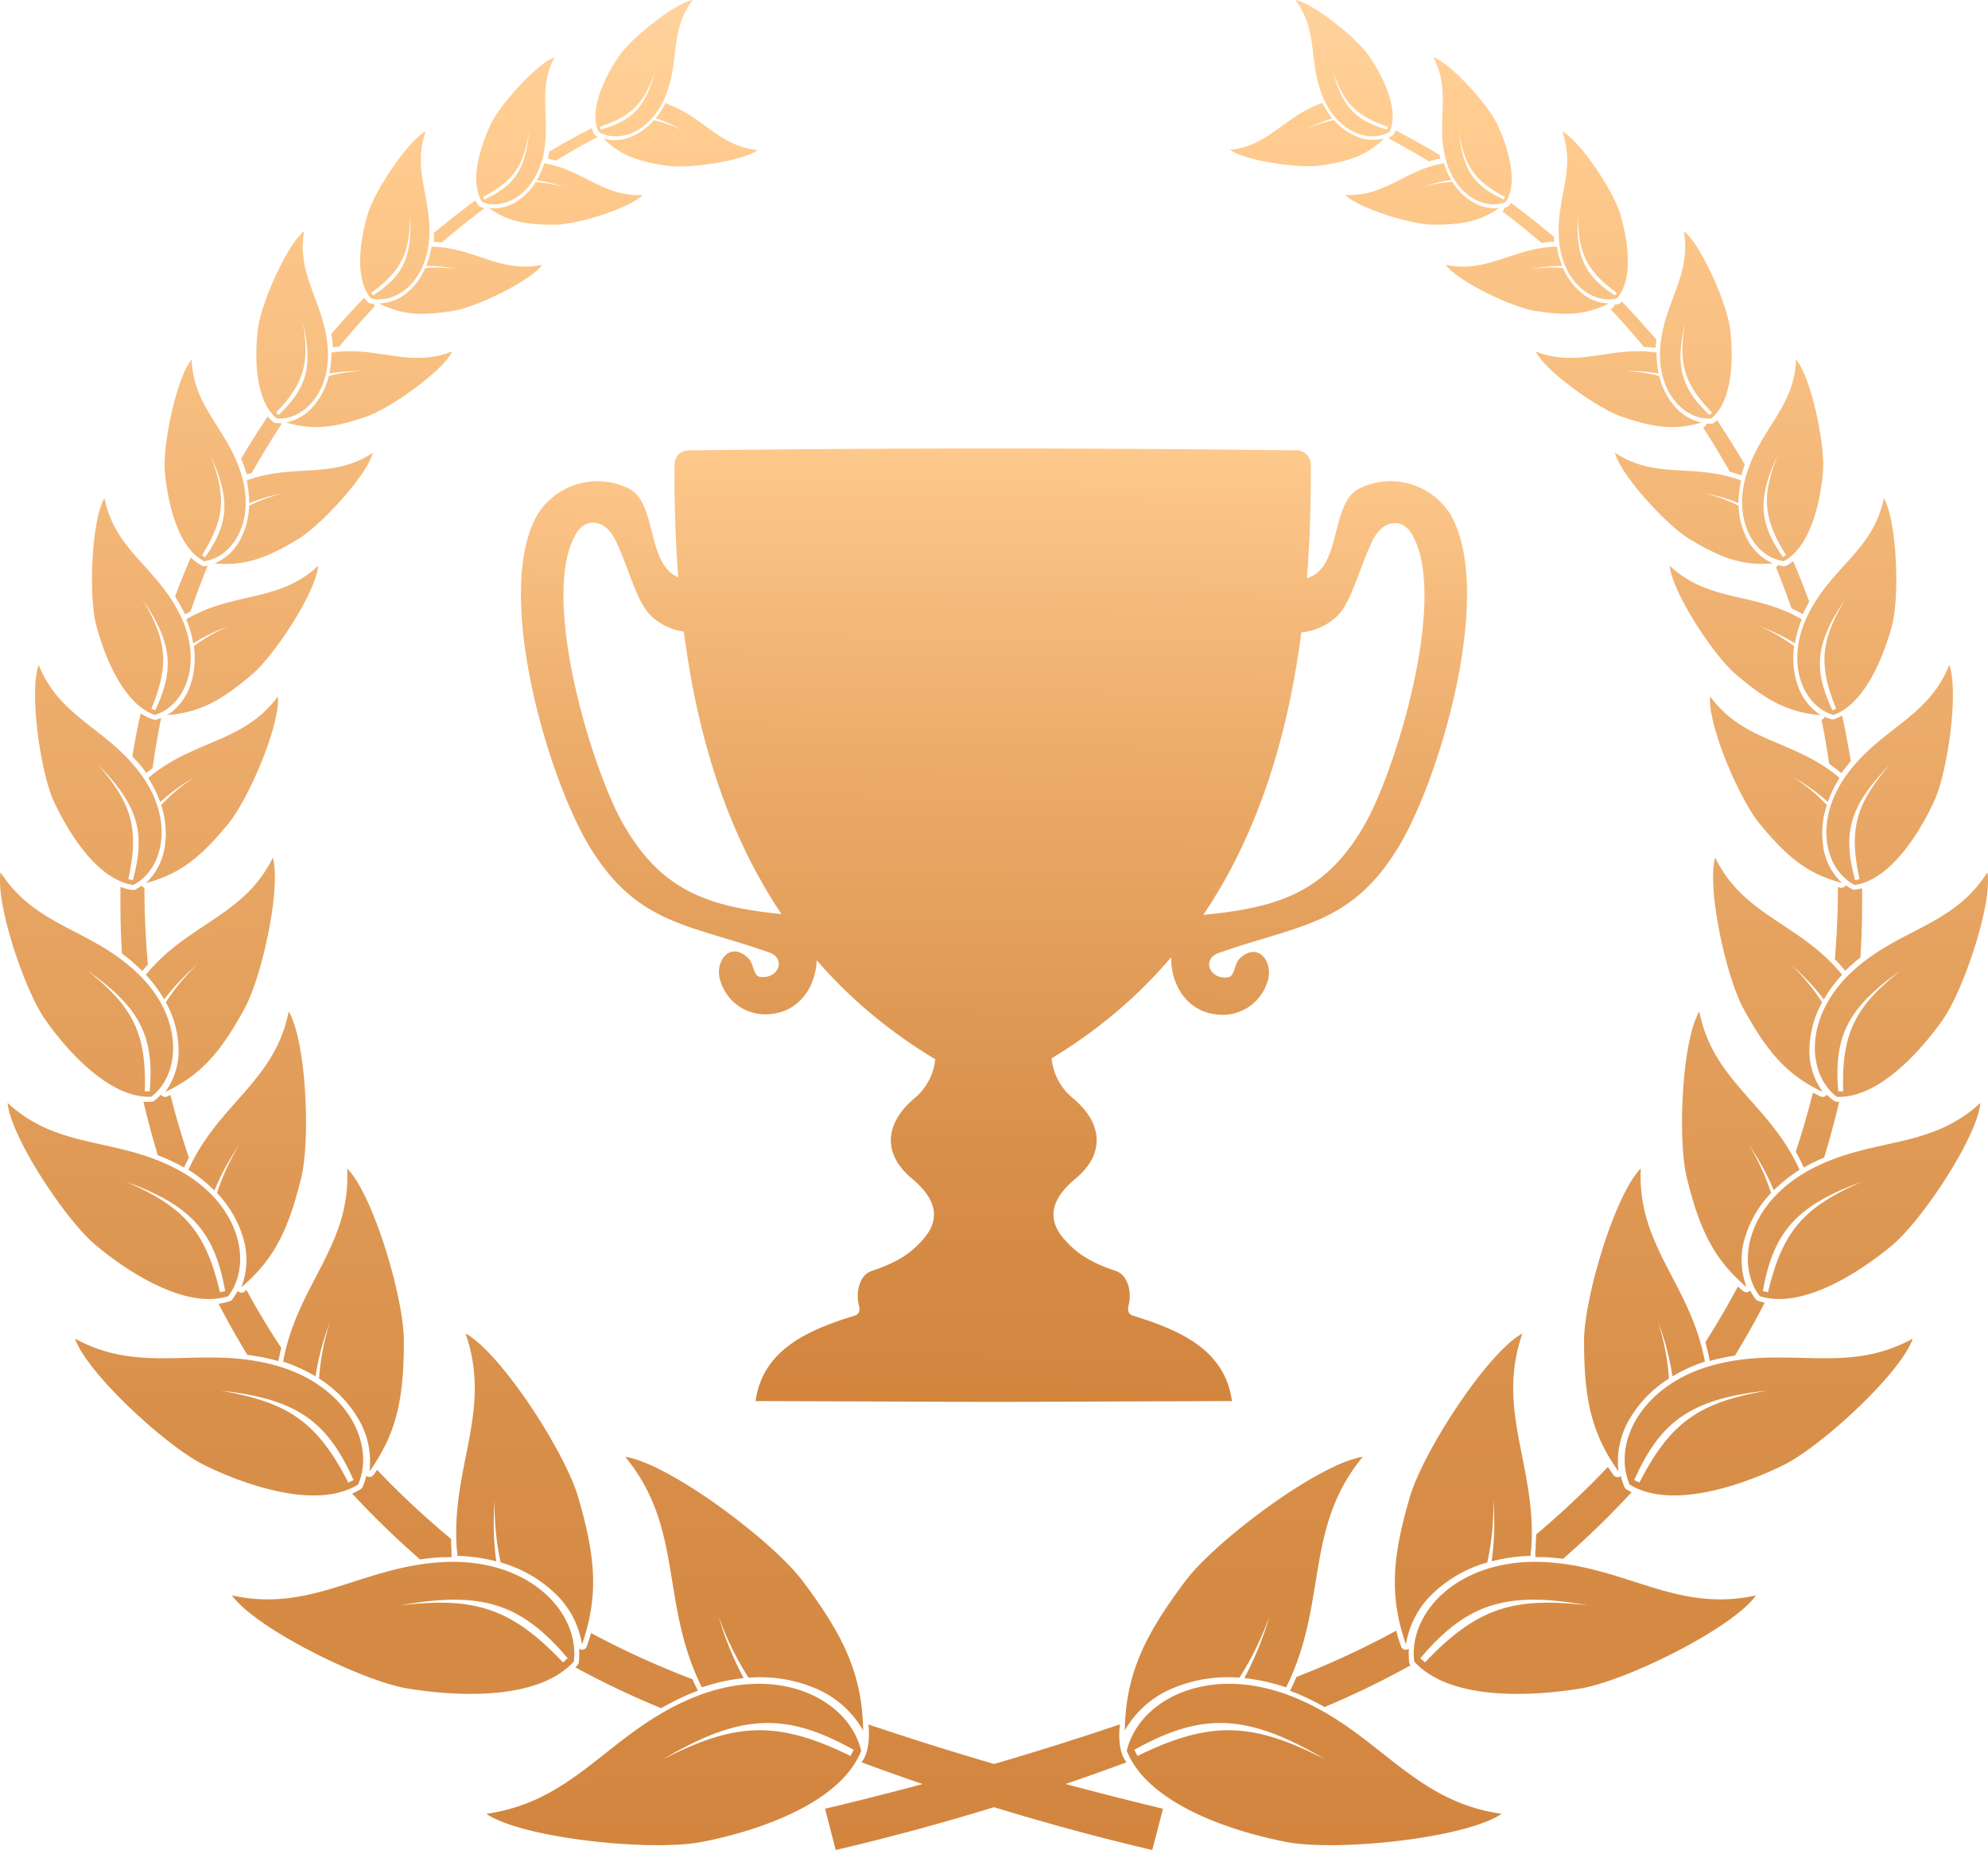 <svg xmlns="http://www.w3.org/2000/svg" xmlns:xlink="http://www.w3.org/1999/xlink" viewBox="0 0 285.45 265.7"><defs><style>.cls-1{fill:url(#linear-gradient);}.cls-10,.cls-11,.cls-12,.cls-13,.cls-14,.cls-16,.cls-17,.cls-18,.cls-19,.cls-2,.cls-20,.cls-21,.cls-22,.cls-23,.cls-24,.cls-25,.cls-26,.cls-27,.cls-28,.cls-29,.cls-3,.cls-30,.cls-31,.cls-4,.cls-5,.cls-6,.cls-7,.cls-8,.cls-9{fill-rule:evenodd;}.cls-2{fill:url(#linear-gradient-2);}.cls-3{fill:url(#linear-gradient-3);}.cls-4{fill:url(#linear-gradient-4);}.cls-5{fill:url(#linear-gradient-5);}.cls-6{fill:url(#linear-gradient-6);}.cls-7{fill:url(#linear-gradient-7);}.cls-8{fill:url(#linear-gradient-8);}.cls-9{fill:url(#linear-gradient-9);}.cls-10{fill:url(#linear-gradient-10);}.cls-11{fill:url(#linear-gradient-11);}.cls-12{fill:url(#linear-gradient-12);}.cls-13{fill:url(#linear-gradient-13);}.cls-14{fill:url(#linear-gradient-14);}.cls-15{fill:url(#linear-gradient-15);}.cls-16{fill:url(#linear-gradient-16);}.cls-17{fill:url(#linear-gradient-17);}.cls-18{fill:url(#linear-gradient-18);}.cls-19{fill:url(#linear-gradient-19);}.cls-20{fill:url(#linear-gradient-20);}.cls-21{fill:url(#linear-gradient-21);}.cls-22{fill:url(#linear-gradient-22);}.cls-23{fill:url(#linear-gradient-23);}.cls-24{fill:url(#linear-gradient-24);}.cls-25{fill:url(#linear-gradient-25);}.cls-26{fill:url(#linear-gradient-26);}.cls-27{fill:url(#linear-gradient-27);}.cls-28{fill:url(#linear-gradient-28);}.cls-29{fill:url(#linear-gradient-29);}.cls-30{fill:url(#linear-gradient-30);}.cls-31{fill:url(#linear-gradient-31);}</style><linearGradient id="linear-gradient" x1="215.76" y1="282.55" x2="213.76" y2="-9.45" gradientUnits="userSpaceOnUse"><stop offset="0" stop-color="#d1823b"/><stop offset="0.27" stop-color="#d88f49"/><stop offset="0.62" stop-color="#ecac6b"/><stop offset="0.9" stop-color="#ffcb8e"/><stop offset="1" stop-color="#ffd5a3"/></linearGradient><linearGradient id="linear-gradient-2" x1="264.2" y1="282.22" x2="262.2" y2="-9.78" xlink:href="#linear-gradient"/><linearGradient id="linear-gradient-3" x1="257.39" y1="282.27" x2="255.39" y2="-9.73" xlink:href="#linear-gradient"/><linearGradient id="linear-gradient-4" x1="248.35" y1="282.34" x2="246.35" y2="-9.67" xlink:href="#linear-gradient"/><linearGradient id="linear-gradient-5" x1="236.16" y1="282.42" x2="234.16" y2="-9.58" xlink:href="#linear-gradient"/><linearGradient id="linear-gradient-6" x1="222.34" y1="282.5" x2="220.34" y2="-9.49" xlink:href="#linear-gradient"/><linearGradient id="linear-gradient-7" x1="206.86" y1="282.62" x2="204.86" y2="-9.38" xlink:href="#linear-gradient"/><linearGradient id="linear-gradient-8" x1="190.1" y1="282.73" x2="188.1" y2="-9.27" xlink:href="#linear-gradient"/><linearGradient id="linear-gradient-9" x1="266.78" y1="282.2" x2="264.78" y2="-9.79" xlink:href="#linear-gradient"/><linearGradient id="linear-gradient-10" x1="263.76" y1="282.22" x2="261.76" y2="-9.77" xlink:href="#linear-gradient"/><linearGradient id="linear-gradient-11" x1="251.66" y1="282.31" x2="249.66" y2="-9.7" xlink:href="#linear-gradient"/><linearGradient id="linear-gradient-12" x1="226.57" y1="282.48" x2="224.57" y2="-9.52" xlink:href="#linear-gradient"/><linearGradient id="linear-gradient-13" x1="188.76" y1="282.74" x2="186.76" y2="-9.26" xlink:href="#linear-gradient"/><linearGradient id="linear-gradient-14" x1="140.3" y1="283.07" x2="138.3" y2="-8.93" xlink:href="#linear-gradient"/><linearGradient id="linear-gradient-15" x1="70.6" y1="283.55" x2="68.6" y2="-8.45" xlink:href="#linear-gradient"/><linearGradient id="linear-gradient-16" x1="23.76" y1="283.87" x2="21.76" y2="-8.13" xlink:href="#linear-gradient"/><linearGradient id="linear-gradient-17" x1="30.81" y1="283.83" x2="28.81" y2="-8.18" xlink:href="#linear-gradient"/><linearGradient id="linear-gradient-18" x1="40.07" y1="283.76" x2="38.07" y2="-8.24" xlink:href="#linear-gradient"/><linearGradient id="linear-gradient-19" x1="52.47" y1="283.68" x2="50.47" y2="-8.33" xlink:href="#linear-gradient"/><linearGradient id="linear-gradient-20" x1="66.47" y1="283.58" x2="64.47" y2="-8.42" xlink:href="#linear-gradient"/><linearGradient id="linear-gradient-21" x1="82.1" y1="283.47" x2="80.1" y2="-8.53" xlink:href="#linear-gradient"/><linearGradient id="linear-gradient-22" x1="98.96" y1="283.35" x2="96.96" y2="-8.65" xlink:href="#linear-gradient"/><linearGradient id="linear-gradient-23" x1="20.82" y1="283.89" x2="18.82" y2="-8.11" xlink:href="#linear-gradient"/><linearGradient id="linear-gradient-24" x1="23.38" y1="283.87" x2="21.38" y2="-8.13" xlink:href="#linear-gradient"/><linearGradient id="linear-gradient-25" x1="35.03" y1="283.79" x2="33.03" y2="-8.21" xlink:href="#linear-gradient"/><linearGradient id="linear-gradient-26" x1="59.63" y1="283.62" x2="57.63" y2="-8.37" xlink:href="#linear-gradient"/><linearGradient id="linear-gradient-27" x1="97.08" y1="283.37" x2="95.08" y2="-8.63" xlink:href="#linear-gradient"/><linearGradient id="linear-gradient-28" x1="145.53" y1="283.04" x2="143.53" y2="-8.97" xlink:href="#linear-gradient"/><linearGradient id="linear-gradient-29" x1="140.82" y1="210.82" x2="142.82" y2="44.82" xlink:href="#linear-gradient"/><linearGradient id="linear-gradient-30" x1="94.85" y1="210.27" x2="96.85" y2="44.27" xlink:href="#linear-gradient"/><linearGradient id="linear-gradient-31" x1="188.2" y1="211.39" x2="190.2" y2="45.39" xlink:href="#linear-gradient"/></defs><g id="레이어_2" data-name="레이어 2"><g id="Layer_1" data-name="Layer 1"><path class="cls-1" d="M197.34,18.85c-1.15-.58-2.3-1.15-3.47-1.7l.21-.3a10.15,10.15,0,0,0,3.45,2l-.19,0Zm25.59,17.41-.09-.07h.07l0,.08ZM263,112.16l-.06-.47.14.11.09.07a2.75,2.75,0,0,0-.17.29Zm.25,28.13.06-.57.09.09.13.16-.28.32Zm-6.33,27.83.3-.84.11.23.12.25c-.18.11-.35.23-.53.36Zm-13.82,27.29.69-1,.09.38c0,.11,0,.23.07.34l-.85.32Zm-25.54,27.46c.54-.43,1.08-.86,1.61-1.3,0,.24,0,.48,0,.73s0,.33,0,.44c-.52,0-1,.07-1.54.13Zm-15.8,10.57.08,0-.05.13,0-.09Zm-23.39,15.89a126,126,0,0,1-14.6,3.43c5.2-2.53,9.24-3.66,13.2-3.53a13.18,13.18,0,0,1,1.4.1Zm10.1-3.52c-2,.8-4.05,1.54-6.11,2.24a22,22,0,0,0-6.36-1.29c-4.29-.2-8.36,1.11-13.2,3.75l.17-.42a10.6,10.6,0,0,1,2.26-3.31,120.34,120.34,0,0,0,15.05-3.89c.45.08.91.18,1.37.29a26.83,26.83,0,0,1,4.31,1.43c.87.37,1.71.77,2.51,1.2Zm14.09-6.65a124.49,124.49,0,0,1-12.37,6,38,38,0,0,0-3.67-1.82c-.44-.19-.88-.36-1.31-.52a1,1,0,0,0,.11-.17l.25-.52c.12-.23.2-.42.26-.56l.33-.73a121.56,121.56,0,0,0,14.31-6.64c.2.74.43,1.5.71,2.26a.71.71,0,0,0,.91.44.69.69,0,0,0,.19-.1c0,.09,0,.17,0,.25a10.9,10.9,0,0,0,.07,1.72h0a.74.74,0,0,0,.18.39l.05,0Zm20.38-14q-2.43,2.06-5,4a19,19,0,0,0-4.24.84c-3.72,1.21-6.78,3.59-10,7.35a2,2,0,0,1,0-.25,10.6,10.6,0,0,1,2.64-6.33c2.3-1.43,4.55-2.94,6.75-4.51a19.88,19.88,0,0,1,4.36-1,24.54,24.54,0,0,1,4.15-.15c.45,0,.9.05,1.34.09Zm11.41-10.92c-1.17,1.27-2.37,2.51-3.58,3.73q-3.07,3.06-6.34,5.91c-.89-.12-1.82-.2-2.77-.25l-1.21,0s0-.06,0-.09h0c0-.14,0-.32,0-.56s0-.42.05-.55c0-.7.07-1.38.07-2.05,2.66-2.23,5.22-4.59,7.67-7,.9-.89,1.77-1.79,2.63-2.71.26.4.53.79.81,1.18a.71.71,0,0,0,1,.17l.07-.06,0,.11a9.43,9.43,0,0,0,.5,1.5h0a.71.71,0,0,0,.29.33c.23.14.47.27.71.4Zm7.68-9.19q-2.22,2.94-4.62,5.73a22.1,22.1,0,0,1,4.62-5.73Zm6.06-8.73c-1,1.52-2,3-3,4.5a17.86,17.86,0,0,0-4,2c-2.93,2-5,4.84-6.87,8.91v-.05a9.27,9.27,0,0,1,.22-5q3.06-3.56,5.84-7.33a19.7,19.7,0,0,1,2.92-1.57h0a21.78,21.78,0,0,1,3.58-1.19c.43-.1.85-.2,1.27-.28Zm5.29-9.21q-2,3.87-4.27,7.58c-.86.13-1.73.3-2.62.51-.35.09-.68.17-1,.27h0l-.09-.5c0-.17-.07-.34-.11-.51-.13-.58-.27-1.15-.42-1.7q2.48-3.88,4.67-8c.24.22.5.44.76.66a.71.71,0,0,0,1-.08h0a7.94,7.94,0,0,0,.76,1.21.72.72,0,0,0,.38.28,7.47,7.47,0,0,0,.93.24Zm4.58-9.83q-1.35,3.27-2.89,6.45a20.88,20.88,0,0,1,2.89-6.45Zm3.38-9.19q-.74,2.26-1.55,4.5a16.42,16.42,0,0,0-3.11,2.68c-2.16,2.41-3.37,5.37-4.15,9.35a8.42,8.42,0,0,1-.87-4q2-4,3.66-8.25a17.72,17.72,0,0,1,2.2-2,20.41,20.41,0,0,1,2.93-1.86l.89-.44Zm2.74-9.84q-.94,4-2.16,8c-.7.3-1.42.63-2.13,1l-.79.43-.17-.38-.21-.43c-.25-.5-.51-1-.77-1.45.91-2.79,1.74-5.62,2.46-8.5.35.19.71.37,1.09.55a.71.71,0,0,0,.91-.26,9.91,9.91,0,0,0,1,.87.73.73,0,0,0,.41.15ZM267,139.53c-.11,1.47-.25,2.94-.42,4.39a14.77,14.77,0,0,0-1.93,2.9,17.19,17.19,0,0,0-1.5,9.16,8,8,0,0,1-1.74-3.91c.49-2.34.9-4.71,1.25-7.1a15.49,15.49,0,0,1,1.67-2.64,19.55,19.55,0,0,1,2.17-2.35l.5-.45Zm.38-11.93c0,.64,0,1.29,0,1.93,0,2.7-.09,5.38-.25,8a20.29,20.29,0,0,0-1.62,1.37l-.56.52-.21-.25-.28-.33c-.33-.37-.66-.73-1-1.07q.44-5.13.44-10.37l.32.08a.71.71,0,0,0,.8-.33,9.61,9.61,0,0,0,.87.53.69.69,0,0,0,.47.09,6.68,6.68,0,0,0,1-.2Zm-.34-7.64q.15,2.06.24,4.14a18.34,18.34,0,0,1-.24-4.14Zm-1-8.73c.17,1.16.33,2.31.47,3.47a13,13,0,0,0-1.25,2.9,15,15,0,0,0,.13,8,6.82,6.82,0,0,1-1.53-2c-.07-2.48-.22-4.93-.44-7.37a13.19,13.19,0,0,1,1-2.46,16.89,16.89,0,0,1,1.49-2.38l.14-.19Zm-1.52-8.39c.47,2.14.88,4.31,1.23,6.48-.34.4-.67.81-1,1.24l-.35.48-.16-.13-.3-.24c-.43-.34-.87-.66-1.3-1-.31-2.12-.67-4.23-1.09-6.31a.77.77,0,0,0,.48-.4,7.67,7.67,0,0,0,.84.32.69.69,0,0,0,.47,0,6.75,6.75,0,0,0,1.17-.5ZM262.7,95.4c.55,1.93,1,3.87,1.5,5.83a18.36,18.36,0,0,1-1.5-5.83Zm-2.27-7.17c.33,1,.66,1.9,1,2.87a12.5,12.5,0,0,0-.74,3,14,14,0,0,0,1.36,7.2,6,6,0,0,1-1-.86q-.9-4-2-7.82a11.88,11.88,0,0,1,.43-1.84,14.53,14.53,0,0,1,1-2.41l.08-.17Zm-2.95-7.64c.81,1.93,1.59,3.87,2.31,5.84q-.37.63-.72,1.32l-.22.44-.11-.06-.33-.17c-.39-.21-.79-.41-1.18-.59-.69-2-1.42-3.94-2.21-5.87a.84.84,0,0,0,.25-.34,6.63,6.63,0,0,0,.75.15.68.68,0,0,0,.46-.07,7.13,7.13,0,0,0,1-.65Zm-2.6-5.7c.61,1.27,1.21,2.55,1.78,3.84a17.18,17.18,0,0,1-1.78-3.84Zm-3.41-6.5q.63,1.11,1.23,2.25a11,11,0,0,0-.17,2.72,12.39,12.39,0,0,0,2.21,6.08A5.21,5.21,0,0,1,254,79c-1-2.2-2-4.38-3.07-6.51a13.2,13.2,0,0,1,.1-1.86,13.52,13.52,0,0,1,.48-2.21Zm-4.94-8.07q2.08,3.13,4,6.41c-.14.37-.27.75-.39,1.15,0,.12-.08.24-.11.36l-.05,0-.31-.1c-.44-.15-.87-.27-1.29-.38q-1.83-3.26-3.84-6.36h0a.73.73,0,0,0,.5-.55,5.58,5.58,0,0,0,.71,0,.7.7,0,0,0,.41-.16l.36-.33Zm-7.44-10c.51.63,1,1.26,1.53,1.91a10.5,10.5,0,0,0,.34,2,11.5,11.5,0,0,0,3.09,5.05,5.14,5.14,0,0,1-1.38-.62q-1.51-2.21-3.13-4.35a10.37,10.37,0,0,1-.43-2.33,12.75,12.75,0,0,1,0-1.64Zm-6.26-7.07q2.56,2.69,5,5.52c0,.28-.07.57-.1.86l0,.3-.3,0c-.48-.05-.94-.09-1.39-.11-1.54-1.85-3.13-3.66-4.78-5.41l.15-.08a.69.69,0,0,0,.39-.57c.21,0,.41-.07.62-.12h0a.73.73,0,0,0,.37-.23l.1-.12Zm-8.15-7.8,1.66,1.48a10.16,10.16,0,0,0,.5,1.31,10.69,10.69,0,0,0,3.49,4,5.36,5.36,0,0,1-1.7-.58l-.3-.3c-.76-.77-1.54-1.52-2.33-2.27a9.79,9.79,0,0,1-1.11-2.69v0c-.08-.32-.14-.64-.2-1ZM217,29.17q3.15,2.34,6.13,4.86l0,.47c0,.08,0,.15,0,.23h-.23c-.54,0-1,.09-1.55.16q-2.73-2.34-5.61-4.51a.73.73,0,0,0,.24-.53,5.17,5.17,0,0,0,.51-.18h0a.8.8,0,0,0,.33-.28l.13-.23Zm-8.49-5.8c.52.32,1,.65,1.54,1a10.28,10.28,0,0,0,.66,1.18,9.68,9.68,0,0,0,3.55,3.11,4.62,4.62,0,0,1-1.09-.19c-1-.72-2-1.43-3.06-2.12a8.94,8.94,0,0,1-1.32-2.23c-.1-.23-.19-.48-.28-.73Zm-8.09-4.64c2.14,1.12,4.25,2.31,6.32,3.55,0,.12,0,.24.08.37l0,.15-.16,0h0c-.51.11-1,.24-1.47.38-1.88-1.13-3.79-2.22-5.73-3.25a.67.67,0,0,0,0-.2c.15-.07.3-.16.44-.24a.78.78,0,0,0,.32-.35c.06-.15.11-.29.16-.44Z"/><path class="cls-2" d="M264.12,111.71l-.57-.48c-6.37-5-13.18-4.68-18-11.2-.37,4,4.16,14.69,7.09,18.25,3.94,4.79,6.9,7.23,11.85,8.54a8.84,8.84,0,0,1-2.71-5.31,12.86,12.86,0,0,1,.53-5.89,25.66,25.66,0,0,0-4.8-4,28,28,0,0,1,4.94,3.55,17.82,17.82,0,0,1,1.71-3.48Zm2.19,15.39c-4.36-2.24-6-9.39-.94-16.11,4.85-6.47,11.51-7.94,14.52-15.49,1.39,3.75-.22,15.27-2.13,19.47-1.73,3.81-6,11.36-11.45,12.13Zm.06-.69c-1.85-6.74-.83-10.68,5-16.6-4.73,5.49-6,9.08-4.36,16.45l-.61.15Z"/><path class="cls-3" d="M258.68,88.93c-.19-.12-.4-.23-.6-.34-6.64-3.55-12.82-2.16-18.33-7.34.31,3.7,6.19,12.77,9.45,15.56,4.38,3.75,7.48,5.5,12.22,5.9a8.28,8.28,0,0,1-3.34-4.43,11.88,11.88,0,0,1-.46-5.47,23.86,23.86,0,0,0-5-2.87,26.14,26.14,0,0,1,5.1,2.46,16.12,16.12,0,0,1,1-3.47Zm4.49,13.73c-4.35-1.34-7-7.62-3.46-14.59C263.1,81.36,269,79,270.49,71.54c1.88,3.21,2.27,14,1.21,18.17-1,3.77-3.66,11.37-8.53,13Zm-.05-.64c-2.78-5.87-2.49-9.64,1.86-16-3.44,5.78-4,9.27-1.33,15.76l-.53.23Z"/><path class="cls-4" d="M250,69q-.3-.12-.6-.21c-6.47-2.16-11.79,0-17.51-3.76.84,3.27,7.49,10.48,10.83,12.47,4.49,2.68,7.54,3.78,11.84,3.41a7.53,7.53,0,0,1-3.66-3.45,10.84,10.84,0,0,1-1.26-4.83,21.8,21.8,0,0,0-4.94-1.79,24.26,24.26,0,0,1,4.93,1.41A14.47,14.47,0,0,1,250,69Zm6.12,11.59c-4.1-.53-7.42-5.74-5.34-12.51,2-6.53,6.88-9.59,7.11-16.45,2.18,2.59,4.18,12.19,3.87,16.07-.29,3.52-1.53,10.73-5.64,12.89ZM256,80c-3.39-4.83-3.7-8.24-.78-14.59-2.2,5.7-2.17,8.91,1.23,14.3L256,80Z"/><path class="cls-5" d="M237.87,50.64l-.58-.08c-6.36-.73-10.81,2.29-16.79-.09,1.4,2.84,8.89,8.17,12.33,9.36,4.64,1.6,7.64,2,11.51.85a7,7,0,0,1-4-2.46A10.17,10.17,0,0,1,238.24,54a20.55,20.55,0,0,0-4.88-.7,22.78,22.78,0,0,1,4.8.35,13.38,13.38,0,0,1-.29-3Zm7.84,9.46c-3.86.29-7.91-3.85-7.3-10.46.59-6.37,4.47-10.11,3.37-16.44,2.49,1.95,6.17,10.37,6.63,14,.41,3.28.66,10.13-2.7,12.91Zm-.24-.49c-4-3.78-5-6.85-3.52-13.24C241,52,241.67,55,245.82,59.25l-.35.36Z"/><path class="cls-6" d="M223.51,35.44l-.55,0c-5.93.34-9.53,3.82-15.38,2.59,1.73,2.37,9.43,6.07,12.78,6.61,4.49.72,7.31.62,10.67-1.06A6.47,6.47,0,0,1,227,42a9.38,9.38,0,0,1-2.57-3.5,19.53,19.53,0,0,0-4.57.14,21,21,0,0,1,4.45-.44,12.54,12.54,0,0,1-.75-2.75Zm8.67,7.41c-3.48.89-7.84-2.26-8.33-8.41-.48-5.92,2.48-10,.46-15.58,2.59,1.39,7.3,8.51,8.29,11.75.9,2.94,2.22,9.17-.42,12.24Zm-.29-.41c-4.3-2.81-5.65-5.47-5.33-11.55.06,5.32,1.11,7.9,5.59,11.17l-.26.38Z"/><path class="cls-7" d="M207.32,23.44l-.5.1c-5.36,1.11-8.17,4.77-13.66,4.45,1.9,1.93,9.42,4.24,12.54,4.28,4.19,0,6.74-.42,9.58-2.41a6.06,6.06,0,0,1-3.93-.91,8.7,8.7,0,0,1-2.82-2.84,17.79,17.79,0,0,0-4.15.74,19.17,19.17,0,0,1,4-1,11.28,11.28,0,0,1-1.05-2.41ZM216.23,29c-3.06,1.28-7.46-1-8.74-6.53-1.24-5.34.9-9.42-1.7-14.27,2.55.91,7.81,6.77,9.16,9.58,1.22,2.56,3.26,8.06,1.28,11.22Zm-.32-.34c-4.3-2-5.89-4.22-6.43-9.8.78,4.84,2.09,7.05,6.61,9.42l-.18.38Z"/><path class="cls-8" d="M189.88,14.79l-.47.17c-5.12,1.95-7.31,6-12.79,6.56,2.18,1.6,10,2.7,13.06,2.24,4.15-.61,6.6-1.48,9.08-3.89a6,6,0,0,1-4-.28,8.79,8.79,0,0,1-3.23-2.36,17.78,17.78,0,0,0-4,1.39A19.16,19.16,0,0,1,191.31,17a11.79,11.79,0,0,1-1.43-2.21Zm9.69,4.1c-2.82,1.75-7.52.19-9.67-5.07C187.84,8.75,189.31,4.38,186,0c2.66.5,8.78,5.45,10.55,8,1.61,2.33,4.5,7.43,3,10.87Zm-.38-.28c-4.55-1.28-6.48-3.24-7.89-8.66,1.53,4.65,3.18,6.63,8,8.25l-.13.41Z"/><path class="cls-9" d="M264.5,140c-.17-.22-.35-.43-.54-.65-6-6.86-13.64-7.93-17.68-16.17-1.24,4.34,1.57,17.16,4.08,21.72,3.37,6.13,6.15,9.46,11.37,11.93a10,10,0,0,1-1.91-6.46,14.57,14.57,0,0,1,1.81-6.42,29.32,29.32,0,0,0-4.49-5.41,31.46,31.46,0,0,1,4.74,5A19.2,19.2,0,0,1,264.5,140Zm-.77,17.52c-4.37-3.38-4.68-11.65,2.3-18.06,6.73-6.17,14.42-6.41,19.33-14.17.76,4.45-3.41,16.89-6.4,21.16-2.72,3.87-9,11.36-15.23,11.07Zm.22-.74c-.66-7.87,1.29-12,8.95-17.39-6.39,5.11-8.52,8.83-8.24,17.35l-.71,0Z"/><path class="cls-10" d="M258.38,168l-.38-.83c-4.4-8.88-12.09-12.13-14-21.9-2.51,4.21-3.14,18.44-1.79,23.92,1.83,7.37,3.82,11.63,8.59,15.68a10.9,10.9,0,0,1-.19-7.3,15.81,15.81,0,0,1,3.69-6.23,31.53,31.53,0,0,0-3.2-6.92,34.57,34.57,0,0,1,3.59,6.53,21.09,21.09,0,0,1,3.72-2.95Zm-5.7,18.16c-3.63-4.77-1.65-13.52,7.46-18.29,8.77-4.6,16.9-2.71,24.22-9.47-.44,4.88-8.3,16.76-12.62,20.4-3.92,3.3-12.62,9.39-19.06,7.36Zm.44-.73c1.51-8.42,4.71-12.23,14.24-15.72-8.12,3.57-11.4,6.88-13.49,15.88l-.75-.16Z"/><path class="cls-11" d="M244.79,195.57c0-.32-.12-.64-.19-1-2.31-10.51-9.56-15.95-9-26.76-3.75,3.78-8.14,18.61-8.15,24.75,0,8.24,1,13.25,4.95,18.78a11.89,11.89,0,0,1,1.71-7.75,17,17,0,0,1,5.53-5.6,34.72,34.72,0,0,0-1.57-8.14,37.32,37.32,0,0,1,2.07,7.82,23.54,23.54,0,0,1,4.7-2.13ZM234,213.22c-2.58-6,1.79-14.68,12.65-17.33,10.45-2.55,18.52,1.57,28-3.64-1.74,5-13.13,15.49-18.63,18.2-5,2.45-15.76,6.6-22,2.77Zm.65-.65c3.79-8.49,8.17-11.67,19.12-12.85-9.49,1.64-13.81,4.27-18.37,13.21l-.75-.36Z"/><path class="cls-12" d="M219.77,223.43c0-.36.07-.72.1-1.08.8-11.74-5.13-19.66-1.28-30.84-5.09,2.81-14.25,17-16.14,23.45-2.54,8.64-3,14.2-.58,21.21a12.94,12.94,0,0,1,4.18-7.6,18.57,18.57,0,0,1,7.51-4.17,38.08,38.08,0,0,0,.86-9,40.29,40.29,0,0,1-.24,8.84,25.29,25.29,0,0,1,5.59-.79Zm-16.71,15.2c-.87-7.07,6.39-14.85,18.59-14.29,11.74.54,18.94,7.34,30.49,4.79-3.37,4.73-18.53,12.22-25.14,13.36-6,1-18.55,2.08-23.94-3.86Zm.88-.48c6.59-7.74,12.15-9.73,24-7.6-10.46-1.2-15.8.23-23.33,8.21l-.68-.61Z"/><path class="cls-13" d="M184.69,242.3c.17-.35.34-.7.51-1.07,5.3-11.69,2.26-22.07,10.48-32-6.28.93-21.08,12-25.47,17.82-5.9,7.87-8.55,13.36-8.71,21.49a14.17,14.17,0,0,1,7.18-6.19,20.38,20.38,0,0,1,9.28-1.4,41.63,41.63,0,0,0,4.33-8.89,45.06,45.06,0,0,1-3.62,8.95,27.89,27.89,0,0,1,6,1.33Zm-22.91,9.17c1.81-7.57,12.21-12.75,24.48-7.52,11.81,5,16.57,14.75,29.36,16.55-5.26,3.55-23.63,5.42-30.82,4.06-6.53-1.23-19.78-5-23-13.09Zm1.09-.16c9.69-5.39,16.14-5.31,27.46,1.4-10.25-5.23-16.25-5.8-27-.52l-.46-.88Z"/><path class="cls-14" d="M160.82,247.65q-20.44,6.91-42.35,12.12L120,265.7a349.8,349.8,0,0,0,41.75-12.6c-1-1.22-1.19-3.46-.94-5.45Z"/><path class="cls-15" d="M66.29,222.2c.24.2.49.39.74.58l-.7,0c0-.12,0-.26,0-.44v-.1ZM23.67,100.75c0,.16-.07.33-.11.49l-.13.09.24-.58ZM42.33,58.17l-.65.95c-.09,0-.19.06-.28.09.34-.35.64-.69.93-1ZM71.66,28.39l-.34.24h-.1l.44-.25ZM92.09,16.11l.15.4-1,.46a8.08,8.08,0,0,0,.66-.65l.19-.21ZM78.83,21.79Q81.85,20,85,18.4a5.36,5.36,0,0,0,.26.77.69.69,0,0,0,.31.34,1.74,1.74,0,0,0,.26.15q-3.08,1.62-6,3.41c-.32-.09-.64-.17-1-.24h0l-.15,0,0-.15c.07-.29.12-.58.17-.86ZM75.69,23.7c.48-.3,1-.6,1.45-.89a10.82,10.82,0,0,1-.45,1.29A10.53,10.53,0,0,1,76,25.4c-1,.64-2,1.3-2.92,2a8.71,8.71,0,0,0,1.65-1.84,8.49,8.49,0,0,0,.93-1.83ZM62.37,33.39c1.92-1.59,3.89-3.14,5.9-4.62a4.77,4.77,0,0,0,.34.63.74.74,0,0,0,.33.28h0a5.17,5.17,0,0,0,.51.18.66.66,0,0,0,0,.14q-3.09,2.31-6,4.82l-.91-.08H62.3c0-.08,0-.15,0-.23,0-.38,0-.74,0-1.11Zm-3,2.63c.51-.46,1-.9,1.54-1.34a12.67,12.67,0,0,1-.29,1.69v0a11.32,11.32,0,0,1-.46,1.39q-1.91,1.74-3.73,3.57l-.77.78-.48.1a10.57,10.57,0,0,0,3.48-4A9.22,9.22,0,0,0,59.32,36ZM47.53,48q2.31-2.69,4.77-5.24a5.84,5.84,0,0,0,.42.56.73.73,0,0,0,.37.23h0a6.18,6.18,0,0,0,.62.12.65.65,0,0,0,.11.32c-1.77,1.87-3.48,3.81-5.12,5.79l-.62.06-.31,0c0-.1,0-.2,0-.31,0-.54-.13-1.06-.22-1.57Zm-2.67,3.2c.47-.58,1-1.17,1.43-1.74l0,.24a13.65,13.65,0,0,1,0,2.21c0,.32-.06.64-.11,1-.94,1.21-1.86,2.45-2.76,3.69a9.67,9.67,0,0,0,1-2.39,11.16,11.16,0,0,0,.37-3Zm-5.27,7c.84-1.21,1.71-2.41,2.59-3.59a15.38,15.38,0,0,1-2.59,3.59Zm-5,7.73q1.84-3.12,3.86-6.12a5.9,5.9,0,0,0,.79.79.7.7,0,0,0,.41.16,5.58,5.58,0,0,0,.71,0,.88.88,0,0,0,.05.15q-2.23,3.44-4.25,7l-.41.13-.32.1,0,0c0-.12-.07-.24-.11-.36-.21-.67-.44-1.3-.69-1.9Zm-2.09,3.68c.38-.71.77-1.4,1.17-2.1l.24.74a13.6,13.6,0,0,1,.5,2.3,4.43,4.43,0,0,1,.06.51q-.88,1.71-1.74,3.45a9.6,9.6,0,0,0,.15-1.2,12.43,12.43,0,0,0-.38-3.7Zm-4.48,9C29,76.63,30,74.57,31,72.55v.11a14.14,14.14,0,0,1-2.48,6.51,3.92,3.92,0,0,1-.45-.46Zm-2.86,7c.7-1.87,1.45-3.73,2.23-5.56A7.26,7.26,0,0,0,29,81.24a.65.65,0,0,0,.45.07l.37-.06c-.88,2.15-1.7,4.34-2.46,6.55L27,88l-.32.17-.11.06-.22-.44c-.37-.73-.77-1.41-1.18-2.06ZM23.64,90.1c.3-.9.61-1.8.93-2.69.18.32.36.65.53,1a15.45,15.45,0,0,1,1,2.41,3.31,3.31,0,0,1,.12.42c-.48,1.58-.94,3.16-1.37,4.77a11.68,11.68,0,0,0,0-1.87,13.46,13.46,0,0,0-1.15-4Zm-3.06,10.84q.92-3.91,2.07-7.73a4.43,4.43,0,0,1,.06.51,15.83,15.83,0,0,1-1.52,7.64c-.21-.13-.41-.27-.61-.42ZM19,108.63q.52-3.12,1.2-6.18a7.38,7.38,0,0,0,1.83.89.66.66,0,0,0,.46,0,5.07,5.07,0,0,0,.65-.24q-.72,3.57-1.23,7.21l-.48.37-.31.24L21,111l-.35-.48A20.89,20.89,0,0,0,19,108.63Zm-.75,5.07c.14-1.08.29-2.17.46-3.24.26.31.51.63.76,1A16.11,16.11,0,0,1,21,113.8c.15.29.28.57.41.86q-.53,5-.63,10.16a5.38,5.38,0,0,1-.77.81,15.06,15.06,0,0,0,.14-8,14,14,0,0,0-1.87-3.9Zm-.93,12.11q.12-4.34.54-8.58l.09.29c.66,2.36.57,5-.19,8.48l-.44-.19ZM17.51,137c-.14-2.46-.22-4.95-.22-7.45,0-.73,0-1.45,0-2.18a7.47,7.47,0,0,0,1.73.45.69.69,0,0,0,.47-.09,8.25,8.25,0,0,0,.86-.53.77.77,0,0,0,.39.32c0,3.71.17,7.39.5,11l-.31.35-.29.33-.2.25-.56-.52a24.63,24.63,0,0,0-2.39-2Zm.5,6c-.15-1.36-.27-2.73-.37-4.11.43.34.86.71,1.29,1.1a18.82,18.82,0,0,1,2.17,2.35c.24.32.48.64.7,1q.69,5.25,1.81,10.34A7.38,7.38,0,0,1,22.28,156a17.17,17.17,0,0,0-1.5-9.16A15.59,15.59,0,0,0,18,143Zm2.08,13q-.94-4.4-1.58-8.9v0c1.17,2.37,1.63,5.12,1.57,8.88Zm2.58,9.94q-1.16-3.81-2.07-7.71a7.33,7.33,0,0,0,1.15,0,.76.76,0,0,0,.41-.15,8.75,8.75,0,0,0,.95-.87.72.72,0,0,0,.92.26l.44-.21c.77,3.05,1.66,6.05,2.65,9l-.31.61c-.06.11-.13.26-.21.43l-.17.38-.79-.43a29.65,29.65,0,0,0-3-1.34Zm2,6.06c-.51-1.42-1-2.85-1.46-4.29.59.26,1.17.54,1.76.84a21,21,0,0,1,2.93,1.86c.35.27.69.54,1,.83q2.13,5.5,4.78,10.75a8.09,8.09,0,0,1-.8,2.65c-.78-4-2-6.94-4.15-9.35A17.43,17.43,0,0,0,24.68,172Zm6,13.87q-2.53-5-4.63-10.31l.53.57c2,2.3,3.3,5.29,4.32,9.67,0,0,0,0,0,0l-.23,0Zm4.85,8.72c-1.46-2.39-2.84-4.85-4.14-7.35a8.71,8.71,0,0,0,1.61-.35.72.72,0,0,0,.38-.28,8.81,8.81,0,0,0,.76-1.21h0a.71.71,0,0,0,1,.08l.26-.22q2.31,4.28,5,8.33c-.08.29-.15.59-.21.89s-.08.34-.11.51-.07.34-.09.5h0c-.33-.1-.67-.18-1-.27a31.52,31.52,0,0,0-3.43-.63Zm3.85,5.92q-1.47-2.13-2.85-4.32c.69.11,1.39.26,2.09.43a21.59,21.59,0,0,1,3.59,1.19h0c.56.24,1.1.51,1.61.78q3.51,4.84,7.45,9.3a8.87,8.87,0,0,1-.07,3.81v.05c-1.89-4.07-4-6.91-6.87-8.91a18.81,18.81,0,0,0-4.94-2.33ZM49.26,213q-4-4.41-7.51-9.2c.18.11.35.23.52.35,2.68,1.87,4.81,4.62,7,8.85ZM60.36,224q-3.33-2.9-6.43-6c-1.15-1.14-2.27-2.31-3.36-3.49a10.88,10.88,0,0,0,1.22-.64.77.77,0,0,0,.29-.33h0a10.56,10.56,0,0,0,.5-1.5l0-.11.07.06a.72.72,0,0,0,1-.17l.5-.72q1.08,1.14,2.19,2.25,4,4,8.43,7.67c0,.46,0,.94.06,1.42,0,.13,0,.32,0,.55s0,.42,0,.55h0s0,.07,0,.1l-1.21,0c-1.18.06-2.31.18-3.41.34Zm6.28,5.11c-1.63-1.25-3.24-2.53-4.81-3.85.65-.08,1.32-.13,2-.16a24.38,24.38,0,0,1,4.14.15,21.39,21.39,0,0,1,3,.6c2.82,2.05,5.74,4,8.73,5.78a10.36,10.36,0,0,1,2,5.48c0,.08,0,.16,0,.25-3.27-3.76-6.32-6.14-10-7.35a19.52,19.52,0,0,0-5.06-.9Zm10.79,7.37q-3.27-2-6.42-4.19a22.22,22.22,0,0,1,6.42,4.19Zm17.49,8.84a124.84,124.84,0,0,1-12.3-5.85l.3-.32a.74.74,0,0,0,.18-.39h0a9.83,9.83,0,0,0,.06-1.72c0-.08,0-.16,0-.25a.57.57,0,0,0,.19.1.71.71,0,0,0,.91-.44c.23-.65.43-1.28.61-1.91a122.7,122.7,0,0,0,14.56,6.63l.17.39c.06.14.15.33.27.56s.18.37.25.52a.62.62,0,0,0,.11.17c-.44.16-.87.33-1.31.52a40.09,40.09,0,0,0-4,2Zm7.79,2.9c-2-.69-4.07-1.42-6.07-2.21.9-.48,1.84-.94,2.83-1.36a26.41,26.41,0,0,1,4.3-1.43c.31-.08.61-.14.91-.2a120.32,120.32,0,0,0,15.68,4,10.55,10.55,0,0,1,2.09,3.15c.07.14.12.28.18.42-4.84-2.64-8.91-3.95-13.2-3.76a22.52,22.52,0,0,0-6.72,1.43ZM122.09,253a123.35,123.35,0,0,1-15.56-3.57,18,18,0,0,1,1.92-.16c4-.14,8.09,1,13.35,3.61a.74.74,0,0,0,.32.07l0,.05Z"/><path class="cls-16" d="M21.32,111.71l.58-.48c6.37-5,13.17-4.68,18-11.2.37,4-4.17,14.69-7.1,18.25-3.93,4.79-6.89,7.23-11.84,8.54a9,9,0,0,0,2.71-5.31,12.86,12.86,0,0,0-.53-5.89,25.89,25.89,0,0,1,4.79-4A28.27,28.27,0,0,0,23,115.19a17.32,17.32,0,0,0-1.72-3.48ZM19.14,127.1c4.36-2.24,6-9.39.94-16.11-4.85-6.47-11.51-7.94-14.52-15.49-1.39,3.75.22,15.27,2.12,19.47,1.74,3.81,6,11.36,11.46,12.13Zm-.07-.69c1.85-6.74.84-10.68-5-16.6,4.73,5.49,6,9.08,4.35,16.45l.61.15Z"/><path class="cls-17" d="M26.76,88.93l.61-.34C34,85,40.19,86.43,45.69,81.25,45.39,85,39.51,94,36.25,96.81c-4.38,3.75-7.49,5.5-12.23,5.9a8.24,8.24,0,0,0,3.35-4.43,11.88,11.88,0,0,0,.46-5.47,24,24,0,0,1,5-2.87,26.31,26.31,0,0,0-5.09,2.46,16.15,16.15,0,0,0-1-3.47Zm-4.48,13.73c4.35-1.34,7-7.62,3.46-14.59C22.35,81.36,16.49,79,15,71.54c-1.88,3.21-2.27,14-1.21,18.17,1,3.77,3.65,11.37,8.53,13Zm0-.64c2.78-5.87,2.49-9.64-1.86-16,3.44,5.78,4,9.27,1.32,15.76l.54.23Z"/><path class="cls-18" d="M35.42,69A5.89,5.89,0,0,1,36,68.8c6.48-2.16,11.8,0,17.52-3.76-.84,3.27-7.5,10.48-10.84,12.47-4.48,2.68-7.53,3.78-11.84,3.41a7.51,7.51,0,0,0,3.67-3.45,10.84,10.84,0,0,0,1.26-4.83,21.8,21.8,0,0,1,4.94-1.79,24.08,24.08,0,0,0-4.93,1.41A15.07,15.07,0,0,0,35.42,69ZM29.3,80.6c4.1-.53,7.42-5.74,5.34-12.51-2-6.53-6.88-9.59-7.12-16.45-2.17,2.59-4.17,12.19-3.86,16.07C24,71.23,25.18,78.44,29.3,80.6Zm.14-.56c3.39-4.83,3.71-8.24.79-14.59,2.19,5.7,2.16,8.91-1.23,14.3l.44.29Z"/><path class="cls-19" d="M47.58,50.64l.58-.08c6.35-.73,10.81,2.29,16.78-.09-1.39,2.84-8.88,8.17-12.33,9.36-4.63,1.6-7.63,2-11.51.85a7,7,0,0,0,4-2.46A10.17,10.17,0,0,0,47.21,54a20.54,20.54,0,0,1,4.87-.7,22.74,22.74,0,0,0-4.79.35,14,14,0,0,0,.29-3ZM39.74,60.1c3.86.29,7.9-3.85,7.29-10.46-.59-6.37-4.46-10.11-3.36-16.44-2.49,1.95-6.18,10.37-6.63,14-.41,3.28-.66,10.13,2.7,12.91Zm.24-.49c4-3.78,5-6.85,3.52-13.24.92,5.65.27,8.59-3.87,12.88l.35.36Z"/><path class="cls-20" d="M61.94,35.44l.55,0c5.93.34,9.53,3.82,15.37,2.59-1.73,2.37-9.43,6.07-12.77,6.61-4.49.72-7.31.62-10.67-1.06A6.44,6.44,0,0,0,58.49,42a9.27,9.27,0,0,0,2.57-3.5,19.6,19.6,0,0,1,4.58.14,21.09,21.09,0,0,0-4.45-.44,12.54,12.54,0,0,0,.75-2.75Zm-8.68,7.41c3.49.89,7.85-2.26,8.34-8.41.48-5.92-2.48-10-.47-15.58-2.58,1.39-7.29,8.51-8.28,11.75-.9,2.94-2.22,9.17.41,12.24Zm.3-.41c4.29-2.81,5.64-5.47,5.33-11.55-.06,5.32-1.12,7.9-5.59,11.17l.26.38Z"/><path class="cls-21" d="M78.13,23.44l.5.1C84,24.65,86.8,28.31,92.29,28c-1.9,1.93-9.42,4.24-12.54,4.28-4.19,0-6.75-.42-9.58-2.41A6.06,6.06,0,0,0,74.1,29a8.7,8.7,0,0,0,2.82-2.84,17.79,17.79,0,0,1,4.15.74,19.09,19.09,0,0,0-4-1,11.31,11.31,0,0,0,1.06-2.41ZM69.22,29c3,1.28,7.46-1,8.74-6.53,1.24-5.34-.91-9.42,1.69-14.27-2.54.91-7.8,6.77-9.15,9.58-1.22,2.56-3.27,8.06-1.28,11.22Zm.32-.34c4.3-2,5.89-4.22,6.43-9.8-.78,4.84-2.09,7.05-6.61,9.42l.18.38Z"/><path class="cls-22" d="M95.56,14.79,96,15c5.12,1.95,7.31,6,12.79,6.56-2.18,1.6-10,2.7-13.06,2.24-4.15-.61-6.6-1.48-9.08-3.89a6,6,0,0,0,4-.28,8.63,8.63,0,0,0,3.23-2.36,17.78,17.78,0,0,1,4,1.39A18.86,18.86,0,0,0,94.14,17a11.26,11.26,0,0,0,1.42-2.21Zm-9.68,4.1c2.82,1.75,7.52.19,9.67-5.07,2.06-5.07.59-9.44,3.92-13.82-2.66.5-8.78,5.45-10.55,8-1.61,2.33-4.5,7.43-3,10.87Zm.37-.28c4.56-1.28,6.49-3.24,7.9-8.66-1.53,4.65-3.18,6.63-8,8.25l.12.41Z"/><path class="cls-23" d="M20.94,140l.55-.65c6-6.86,13.64-7.93,17.68-16.17,1.24,4.34-1.57,17.16-4.08,21.72-3.37,6.13-6.15,9.46-11.37,11.93a10,10,0,0,0,1.91-6.46,14.45,14.45,0,0,0-1.82-6.42,29.42,29.42,0,0,1,4.5-5.41,31.46,31.46,0,0,0-4.74,5A18.81,18.81,0,0,0,20.94,140Zm.78,17.52c4.37-3.38,4.68-11.65-2.31-18.06C12.69,133.28,5,133,.09,125.28c-.76,4.45,3.41,16.89,6.4,21.16,2.71,3.87,9,11.36,15.23,11.07Zm-.22-.74c.65-7.87-1.29-12-8.95-17.39,6.38,5.11,8.52,8.83,8.24,17.35l.71,0Z"/><path class="cls-24" d="M27.06,168l.39-.83c4.4-8.88,12.08-12.13,14-21.9,2.52,4.21,3.15,18.44,1.79,23.92-1.82,7.37-3.81,11.63-8.58,15.68a11,11,0,0,0,.19-7.3,15.71,15.71,0,0,0-3.7-6.23,32.09,32.09,0,0,1,3.21-6.92A34,34,0,0,0,30.79,171,20.8,20.8,0,0,0,27.06,168Zm5.71,18.16c3.63-4.77,1.65-13.52-7.46-18.29-8.78-4.6-16.9-2.71-24.22-9.47.44,4.88,8.29,16.76,12.62,20.4,3.92,3.3,12.62,9.39,19.06,7.36Zm-.44-.73c-1.51-8.42-4.71-12.23-14.24-15.72,8.12,3.57,11.4,6.88,13.49,15.88l.75-.16Z"/><path class="cls-25" d="M40.65,195.57c.06-.32.13-.64.2-1,2.31-10.51,9.56-15.95,9-26.76,3.75,3.78,8.14,18.61,8.14,24.75,0,8.24-1,13.25-4.95,18.78a11.82,11.82,0,0,0-1.7-7.75,17.1,17.1,0,0,0-5.53-5.6,34.72,34.72,0,0,1,1.57-8.14,37.32,37.32,0,0,0-2.07,7.82,23.63,23.63,0,0,0-4.71-2.13Zm10.77,17.65c2.58-6-1.8-14.68-12.65-17.33-10.45-2.55-18.53,1.57-28-3.64,1.74,5,13.12,15.49,18.63,18.2,5,2.45,15.76,6.6,22,2.77Zm-.65-.65c-3.8-8.49-8.17-11.67-19.13-12.85,9.5,1.64,13.82,4.27,18.37,13.21l.76-.36Z"/><path class="cls-26" d="M65.68,223.43c0-.36-.07-.72-.1-1.08-.8-11.74,5.13-19.66,1.27-30.84,5.09,2.81,14.26,17,16.15,23.45,2.53,8.64,3,14.2.57,21.21a12.87,12.87,0,0,0-4.17-7.6,18.57,18.57,0,0,0-7.51-4.17,38.08,38.08,0,0,1-.86-9,41,41,0,0,0,.23,8.84,25.12,25.12,0,0,0-5.58-.79Zm16.71,15.2c.87-7.07-6.4-14.85-18.59-14.29-11.75.54-18.95,7.34-30.49,4.79,3.37,4.73,18.53,12.22,25.14,13.36,6,1,18.55,2.08,23.94-3.86Zm-.88-.48c-6.59-7.74-12.15-9.73-24-7.6,10.46-1.2,15.8.23,23.33,8.21l.68-.61Z"/><path class="cls-27" d="M100.76,242.3c-.17-.35-.35-.7-.51-1.07-5.31-11.69-2.27-22.07-10.48-32,6.28.93,21.08,12,25.47,17.82,5.9,7.87,8.55,13.36,8.7,21.49a14.15,14.15,0,0,0-7.17-6.19,20.38,20.38,0,0,0-9.28-1.4,41.63,41.63,0,0,1-4.33-8.89,45.06,45.06,0,0,0,3.62,8.95,27.76,27.76,0,0,0-6,1.33Zm22.9,9.17c-1.8-7.57-12.21-12.75-24.47-7.52-11.81,5-16.58,14.75-29.36,16.55,5.25,3.55,23.62,5.42,30.82,4.06,6.53-1.23,19.77-5,23-13.09Zm-1.08-.16c-9.7-5.39-16.15-5.31-27.46,1.4,10.24-5.23,16.25-5.8,27-.52l.46-.88Z"/><path class="cls-28" d="M124.65,247.65c13.62,4.61,27.77,8.62,42.34,12.12l-1.54,5.93a350.36,350.36,0,0,1-41.75-12.6c1-1.22,1.2-3.46,1-5.45Z"/><path class="cls-29" d="M99.25,64.66c-1.3,0-2.4.52-2.4,2.32-.19,37.06,8.7,67.87,37.44,85.15a8.4,8.4,0,0,1-3,5.62c-4.48,3.78-4.38,8.15-.39,11.48,3.52,2.93,4.29,5.84,1.56,8.87-1.66,1.84-3.49,3.17-7.29,4.43-1.81.6-2.31,3.1-1.83,5,.22.81-.09,1.26-.65,1.43-6.79,2.1-13.16,4.91-14.2,12.26l32.7.12h3l32.7-.12c-1-7.35-7.41-10.16-14.2-12.26-.56-.17-.86-.62-.65-1.43.48-1.86,0-4.36-1.83-5-3.8-1.26-5.63-2.59-7.29-4.43-2.73-3-2-5.94,1.56-8.87,4-3.33,4.09-7.7-.39-11.48A8.43,8.43,0,0,1,151,152c28.55-17.31,37.39-48,37.21-85a2.11,2.11,0,0,0-2.4-2.32c-29-.36-57.54-.36-86.57,0Z"/><path class="cls-30" d="M99.8,83.25c-7.49.45-4.87-10.42-9.35-13a10.14,10.14,0,0,0-13.26,3.62C70.74,85,78.72,112,84.78,121.8c6.79,11,14.11,10.92,25.7,15,2.41.85,1.36,3.83-1.34,3.5-1-.12-.91-1.94-1.67-2.67-2.76-2.68-5,.68-4,3.34a6.73,6.73,0,0,0,7.53,4.62c4.43-.57,6.9-5.06,6.14-9.79l-3-4.34c-11.79-1-18.91-3-24.7-13.19-4.56-8.05-12-32.81-6.71-41.65,1.37-2.31,4.18-2.15,5.71,1.1,2.11,4.5,3,9.05,5.34,11a8.61,8.61,0,0,0,6.68,2c-.17-1.89-.5-5.62-.67-7.51Z"/><path class="cls-31" d="M185.65,83.25c7.49.45,4.87-10.42,9.35-13a10.14,10.14,0,0,1,13.26,3.62c6.44,11.15-1.53,38.16-7.59,48-6.8,11-14.11,10.92-25.7,15-2.41.85-1.36,3.83,1.34,3.5,1-.12.91-1.94,1.66-2.67,2.76-2.68,5,.68,4,3.34a6.73,6.73,0,0,1-7.53,4.62c-4.43-.57-6.9-5.06-6.14-9.79l3-4.34c11.79-1,18.91-3,24.7-13.19,4.56-8.05,12-32.81,6.71-41.65-1.37-2.31-4.19-2.15-5.71,1.1-2.11,4.5-3,9.05-5.34,11a8.61,8.61,0,0,1-6.68,2c.17-1.89.5-5.62.67-7.51Z"/></g></g></svg>